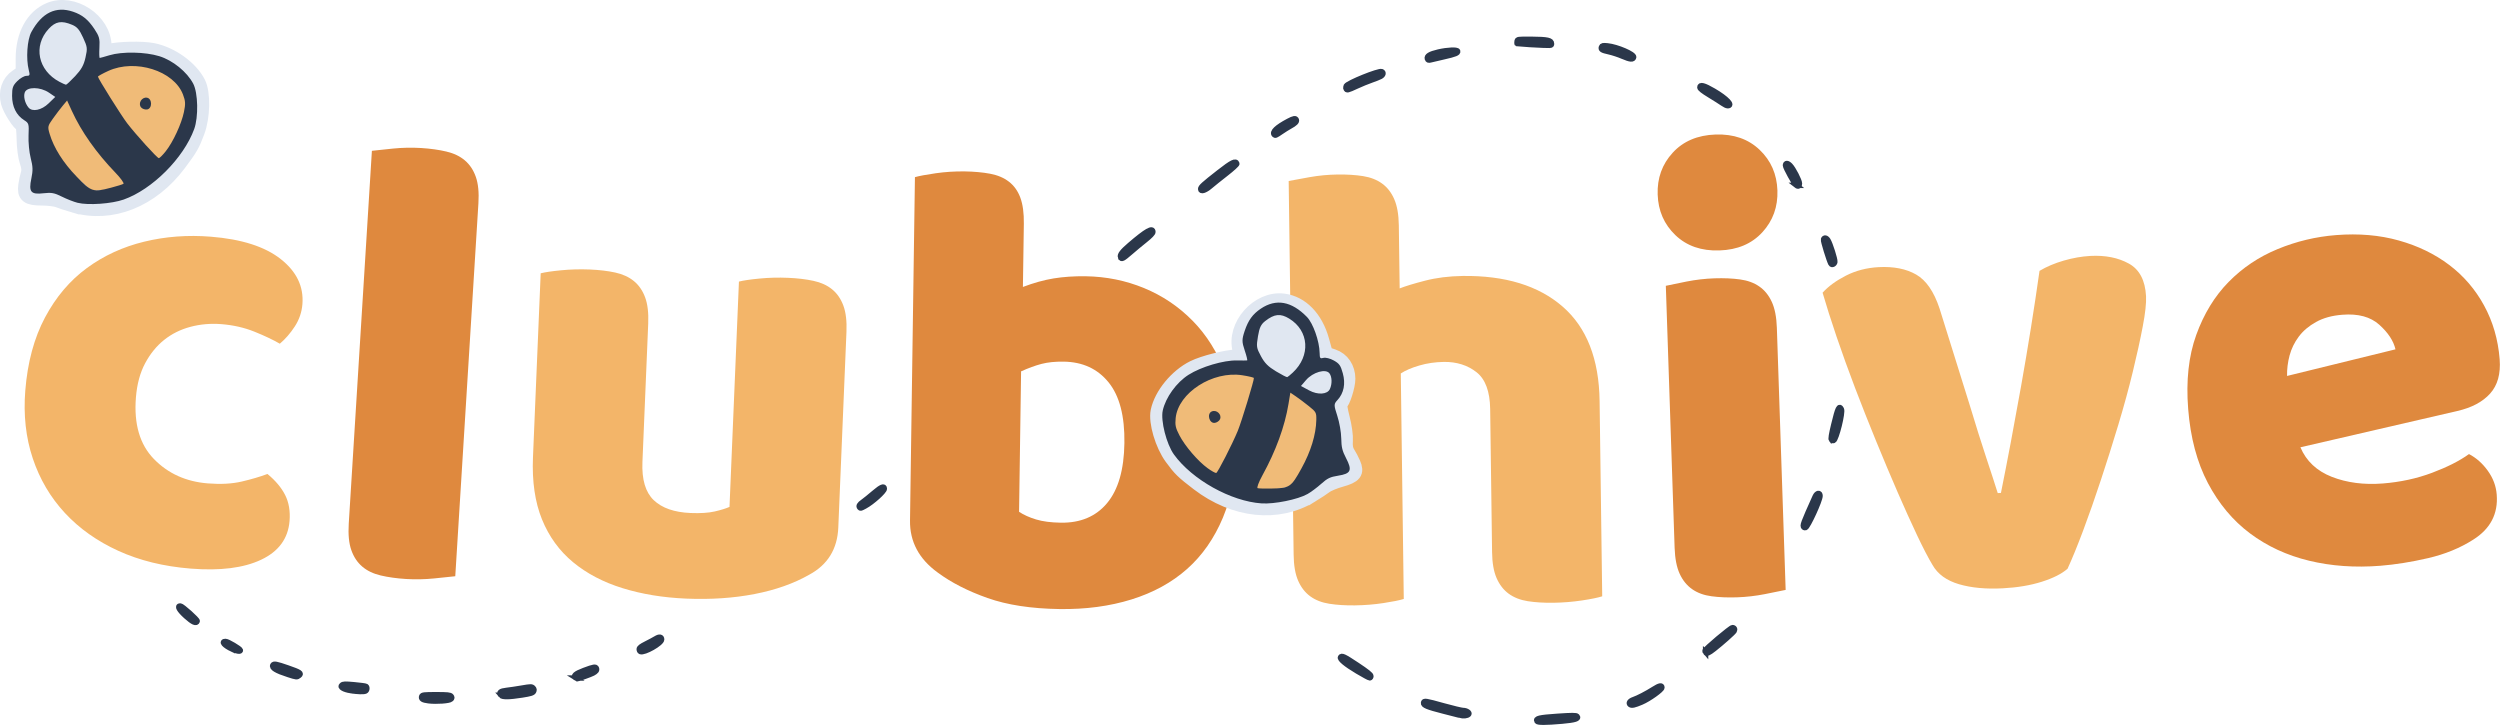<?xml version="1.0" encoding="UTF-8" standalone="no"?>
<svg
   width="1920"
   zoomAndPan="magnify"
   viewBox="0 0 1440 417.593"
   height="556.79"
   preserveAspectRatio="xMidYMid"
   version="1.2"
   id="svg17"
   sodipodi:docname="logo_light.svg"
   xml:space="preserve"
   inkscape:version="1.4.2 (ebf0e940, 2025-05-08)"
   xmlns:inkscape="http://www.inkscape.org/namespaces/inkscape"
   xmlns:sodipodi="http://sodipodi.sourceforge.net/DTD/sodipodi-0.dtd"
   xmlns="http://www.w3.org/2000/svg"
   xmlns:svg="http://www.w3.org/2000/svg"><sodipodi:namedview
     id="namedview17"
     pagecolor="#ffffff"
     bordercolor="#000000"
     borderopacity="0.25"
     inkscape:showpageshadow="2"
     inkscape:pageopacity="0.0"
     inkscape:pagecheckerboard="0"
     inkscape:deskcolor="#d1d1d1"
     inkscape:zoom="0.39398148"
     inkscape:cx="1148.5311"
     inkscape:cy="632.00941"
     inkscape:window-width="1728"
     inkscape:window-height="969"
     inkscape:window-x="0"
     inkscape:window-y="436"
     inkscape:window-maximized="1"
     inkscape:current-layer="svg17" /><defs
     id="defs1" /><path
     style="display:none;fill:#e0e7f1;fill-opacity:1;stroke:#e0e7f1;stroke-width:2.25;stroke-dasharray:none;stroke-opacity:1"
     d="m 838.194,531.271 c -0.682,-1.163 0.913,-1.547 8.564,-2.065 6.19,-0.419 7.853,-0.42 8.238,-0.009 0.94,1.005 -0.764,1.56 -6.295,2.048 -6.798,0.601 -10.164,0.609 -10.506,0.026 z m -32.535,-2.529 c -0.863,-0.227 -3.952,-1.02 -6.865,-1.762 -6.55,-1.669 -8.348,-2.422 -8.157,-3.415 0.19,-0.988 0.61,-0.925 8.55,1.283 3.775,1.05 7.405,1.91 8.064,1.912 1.453,0.003 2.903,0.998 2.33,1.6 -0.636,0.668 -2.241,0.825 -3.923,0.383 z m 71.629,-4.415 c -0.869,-0.597 -0.226,-1.572 1.403,-2.129 1.868,-0.638 5.515,-2.534 8.414,-4.373 2.473,-1.569 3.479,-1.759 3.479,-0.657 0,0.912 -5.435,4.785 -8.591,6.123 -2.926,1.24 -4.048,1.487 -4.705,1.036 z m -503.788,-1.635 c -2.456,-0.306 -3.214,-0.804 -2.831,-1.857 0.219,-0.601 0.998,-0.689 6.045,-0.689 4.755,0 5.884,0.115 6.299,0.641 0.414,0.526 0.404,0.747 -0.055,1.231 -0.667,0.703 -6.115,1.092 -9.458,0.675 z m 30.29,-2.335 c -0.894,-1.136 -0.173,-1.74 2.414,-2.023 1.367,-0.149 4.296,-0.585 6.509,-0.969 3.676,-0.637 4.079,-0.64 4.647,-0.041 0.472,0.498 0.524,0.85 0.215,1.459 -0.328,0.646 -1.269,0.938 -4.844,1.5 -5.545,0.873 -8.296,0.895 -8.943,0.073 z m -62.923,-1.909 c -1.273,-0.196 -2.749,-0.657 -3.281,-1.024 -0.847,-0.585 -0.896,-0.743 -0.396,-1.271 0.482,-0.508 1.288,-0.537 5.157,-0.182 2.522,0.231 4.757,0.531 4.966,0.667 0.602,0.392 0.442,1.74 -0.24,2.015 -0.803,0.325 -3.292,0.242 -6.205,-0.206 z m 94.359,-5.285 c -1.266,-0.846 -0.227,-1.803 3.471,-3.194 4.098,-1.542 4.916,-1.675 5.217,-0.848 0.277,0.762 -0.109,1.288 -1.491,2.03 -0.891,0.479 -6.274,2.409 -6.612,2.372 -0.031,-0.003 -0.295,-0.165 -0.586,-0.36 z m 327.702,-2.842 c -4.838,-2.881 -7.54,-5.116 -7.098,-5.87 0.497,-0.848 1.471,-0.388 7.082,3.337 4.033,2.678 5.678,3.996 5.678,4.549 0,0.428 -0.221,0.777 -0.49,0.775 -0.27,-0.002 -2.597,-1.258 -5.172,-2.791 z m -448.186,1.397 c -5.071,-1.62 -7.121,-2.872 -6.483,-3.96 0.411,-0.702 1.407,-0.517 6.241,1.155 5.181,1.793 5.933,2.296 4.776,3.197 -0.956,0.744 -0.987,0.742 -4.534,-0.392 z m 594.148,-9.217 c -0.144,-0.152 -0.262,-0.496 -0.262,-0.765 0,-0.642 10.765,-9.712 11.527,-9.712 0.778,0 1.145,0.681 0.753,1.396 -0.376,0.687 -5.272,5.043 -8.498,7.561 -2.248,1.755 -2.992,2.076 -3.52,1.519 z m -446.559,-0.416 c -0.27,-0.112 -0.49,-0.566 -0.49,-1.008 0,-0.59 0.754,-1.182 2.844,-2.23 1.564,-0.785 3.436,-1.79 4.159,-2.235 1.471,-0.904 2.411,-0.748 2.411,0.399 0,1.592 -7.308,5.747 -8.924,5.074 z m -171.064,-0.991 c -3.404,-1.593 -4.853,-3.28 -2.818,-3.28 0.899,0 5.996,3.008 6.202,3.66 0.226,0.713 -1.449,0.525 -3.384,-0.381 z m -19.398,-13.819 c -2.892,-2.602 -3.867,-4.348 -2.427,-4.348 0.792,0 7.301,5.835 7.128,6.39 -0.365,1.172 -1.84,0.532 -4.701,-2.042 z M 950.086,449.989 c -0.68,-0.717 -0.393,-1.5 4.708,-12.863 0.742,-1.654 2.083,-1.865 2.083,-0.329 0,1.876 -5.082,12.972 -6.104,13.33 -0.229,0.08 -0.538,0.018 -0.687,-0.138 z M 554.285,441.709 c -0.577,-0.608 -0.188,-1.32 1.281,-2.345 0.848,-0.592 2.977,-2.307 4.73,-3.812 3.003,-2.577 4.318,-3.104 4.318,-1.731 0,1.083 -5.134,5.684 -8.124,7.281 -1.852,0.989 -1.845,0.987 -2.206,0.606 z m 407.341,-28.413 c -0.29,-0.369 -0.009,-2.174 0.972,-6.245 1.751,-7.264 2.285,-8.35 3.231,-6.568 0.682,1.285 -2.143,12.664 -3.256,13.114 -0.297,0.12 -0.723,-0.015 -0.947,-0.301 z M 961.429,339.495 c -0.729,-1.243 -3.314,-9.681 -3.125,-10.2 0.335,-0.92 1.218,-0.754 1.909,0.357 0.931,1.499 3.004,8.058 2.866,9.073 -0.126,0.932 -1.249,1.456 -1.65,0.771 z m -297.824,-2.761 c -0.348,-0.956 0.732,-2.371 3.864,-5.059 7.025,-6.029 9.725,-7.557 9.725,-5.502 0,0.529 -1.119,1.699 -3.236,3.383 -1.78,1.416 -4.586,3.751 -6.236,5.188 -3.133,2.73 -3.741,3.023 -4.117,1.99 z m 33.594,-28.551 c 0,-0.851 1.128,-1.879 7.739,-7.048 5.436,-4.251 7.016,-5.013 7.458,-3.599 0.086,0.274 -1.931,2.121 -4.48,4.105 -2.55,1.983 -5.579,4.411 -6.731,5.395 -2.134,1.821 -3.985,2.355 -3.985,1.148 z m 249.737,-1.544 c -0.787,-0.618 -4.573,-7.523 -4.573,-8.342 0,-1.132 0.856,-1.136 1.973,-0.007 1.319,1.332 3.911,6.35 3.911,7.571 0,1.103 -0.51,1.406 -1.311,0.778 z M 728.057,285.39 c -1.034,-1.09 1.047,-3.087 5.904,-5.667 2.315,-1.23 3.072,-1.343 3.377,-0.506 0.254,0.698 -0.566,1.51 -2.677,2.651 -0.863,0.466 -2.534,1.511 -3.713,2.323 -2.258,1.553 -2.47,1.642 -2.89,1.199 z m 188.018,-13.106 c -0.751,-0.536 -3.219,-2.101 -5.485,-3.478 -2.879,-1.749 -4.119,-2.731 -4.119,-3.263 0,-1.323 1.767,-0.87 5.801,1.486 5.512,3.219 8.334,6.23 5.838,6.23 -0.369,0 -1.285,-0.439 -2.036,-0.975 z m -157.926,-6.242 c -0.12,-0.33 -0.094,-0.813 0.059,-1.073 0.767,-1.308 13.674,-6.528 14.908,-6.028 0.924,0.374 0.664,1.431 -0.504,2.053 -0.593,0.316 -2.314,1 -3.825,1.519 -1.51,0.519 -4.298,1.661 -6.196,2.538 -3.858,1.781 -4.133,1.843 -4.442,0.993 z m 34.112,-12.447 c -0.418,-1.149 1.018,-2.039 4.635,-2.869 3.865,-0.888 7.827,-1.056 8.062,-0.343 0.251,0.762 -1.015,1.274 -5.827,2.356 -2.45,0.551 -4.939,1.133 -5.53,1.293 -0.829,0.225 -1.136,0.125 -1.34,-0.437 z m 81.848,-1.067 c -1.618,-0.697 -4.178,-1.54 -5.688,-1.872 -3.048,-0.672 -3.558,-0.997 -3.182,-2.031 0.214,-0.589 0.625,-0.668 2.504,-0.481 4.06,0.404 11.227,3.49 11.002,4.738 -0.204,1.126 -1.417,1.034 -4.636,-0.353 z m -38.834,-4.923 c -2.913,-0.153 -5.352,-0.305 -5.421,-0.338 -0.069,-0.033 -0.069,-0.479 0,-0.991 0.124,-0.922 0.184,-0.93 6.205,-0.885 6.515,0.049 8.238,0.426 8.238,1.805 0,0.939 0.577,0.913 -9.022,0.409 z"
     id="path20-5"
     inkscape:label="dark mode dots" /><g
     id="g1"
     transform="matrix(1.374,0,0,1.374,-266.39,-314.541)"><path
       style="display:inline;fill:#2b374a;fill-opacity:1;stroke:#2b374a;stroke-width:2.25;stroke-dasharray:none;stroke-opacity:1"
       d="m 838.195,531.271 c -0.682,-1.163 0.913,-1.547 8.564,-2.065 6.19,-0.419 7.853,-0.42 8.238,-0.009 0.94,1.005 -0.764,1.56 -6.295,2.048 -6.798,0.601 -10.164,0.609 -10.506,0.026 z m -32.535,-2.529 c -0.863,-0.227 -3.952,-1.02 -6.865,-1.762 -6.55,-1.669 -8.348,-2.422 -8.157,-3.415 0.19,-0.988 0.61,-0.925 8.55,1.283 3.775,1.05 7.405,1.91 8.064,1.912 1.453,0.003 2.903,0.998 2.33,1.6 -0.636,0.668 -2.241,0.825 -3.923,0.383 z m 71.629,-4.415 c -0.869,-0.597 -0.226,-1.572 1.403,-2.129 1.868,-0.638 5.515,-2.534 8.414,-4.373 2.473,-1.569 3.479,-1.759 3.479,-0.657 0,0.912 -5.435,4.785 -8.591,6.123 -2.926,1.24 -4.048,1.487 -4.705,1.036 z m -503.788,-1.635 c -2.456,-0.306 -3.214,-0.804 -2.831,-1.857 0.219,-0.601 0.998,-0.689 6.045,-0.689 4.755,0 5.884,0.115 6.299,0.641 0.414,0.526 0.404,0.747 -0.055,1.231 -0.667,0.703 -6.115,1.092 -9.458,0.675 z m 30.29,-2.335 c -0.894,-1.136 -0.173,-1.74 2.414,-2.023 1.367,-0.149 4.296,-0.585 6.509,-0.969 3.676,-0.637 4.079,-0.64 4.647,-0.041 0.472,0.498 0.524,0.85 0.215,1.459 -0.328,0.646 -1.269,0.938 -4.844,1.5 -5.545,0.873 -8.296,0.895 -8.943,0.073 z m -62.923,-1.909 c -1.273,-0.196 -2.749,-0.657 -3.281,-1.024 -0.847,-0.585 -0.896,-0.743 -0.396,-1.271 0.482,-0.508 1.288,-0.537 5.157,-0.182 2.522,0.231 4.757,0.531 4.966,0.667 0.602,0.392 0.442,1.74 -0.24,2.015 -0.803,0.325 -3.292,0.242 -6.205,-0.206 z m 94.359,-5.285 c -1.266,-0.846 -0.227,-1.803 3.471,-3.194 4.098,-1.542 4.916,-1.675 5.217,-0.848 0.277,0.762 -0.109,1.288 -1.491,2.03 -0.891,0.479 -6.274,2.409 -6.612,2.372 -0.031,-0.003 -0.295,-0.165 -0.586,-0.36 z m 327.702,-2.842 c -4.838,-2.881 -7.54,-5.116 -7.098,-5.87 0.497,-0.848 1.471,-0.388 7.082,3.337 4.033,2.678 5.678,3.996 5.678,4.549 0,0.428 -0.221,0.777 -0.49,0.775 -0.27,-0.002 -2.597,-1.258 -5.172,-2.791 z m -448.186,1.397 c -5.071,-1.62 -7.121,-2.872 -6.483,-3.96 0.411,-0.702 1.407,-0.517 6.241,1.155 5.181,1.793 5.933,2.296 4.776,3.197 -0.956,0.744 -0.987,0.742 -4.534,-0.392 z m 594.148,-9.217 c -0.144,-0.152 -0.262,-0.496 -0.262,-0.765 0,-0.642 10.765,-9.712 11.527,-9.712 0.778,0 1.145,0.681 0.753,1.396 -0.376,0.687 -5.272,5.043 -8.498,7.561 -2.248,1.755 -2.992,2.076 -3.52,1.519 z m -446.559,-0.416 c -0.27,-0.112 -0.49,-0.566 -0.49,-1.008 0,-0.59 0.754,-1.182 2.844,-2.23 1.564,-0.785 3.436,-1.79 4.159,-2.235 1.471,-0.904 2.411,-0.748 2.411,0.399 0,1.592 -7.308,5.747 -8.924,5.074 z m -171.064,-0.991 c -3.404,-1.593 -4.853,-3.28 -2.818,-3.28 0.899,0 5.996,3.008 6.202,3.66 0.226,0.713 -1.449,0.525 -3.384,-0.381 z m -19.398,-13.819 c -2.892,-2.602 -3.867,-4.348 -2.427,-4.348 0.792,0 7.301,5.835 7.128,6.39 -0.365,1.172 -1.84,0.532 -4.701,-2.042 z M 950.087,449.989 c -0.68,-0.717 -0.393,-1.5 4.708,-12.863 0.742,-1.654 2.083,-1.865 2.083,-0.329 0,1.876 -5.082,12.972 -6.104,13.33 -0.229,0.08 -0.538,0.018 -0.686,-0.138 z m -395.801,-8.279 c -0.577,-0.608 -0.188,-1.32 1.281,-2.345 0.848,-0.592 2.977,-2.307 4.73,-3.812 3.003,-2.577 4.318,-3.104 4.318,-1.731 0,1.083 -5.134,5.684 -8.124,7.281 -1.852,0.989 -1.845,0.987 -2.206,0.606 z M 961.626,413.296 c -0.29,-0.369 -0.01,-2.174 0.972,-6.245 1.751,-7.264 2.285,-8.35 3.231,-6.568 0.682,1.285 -2.143,12.664 -3.256,13.114 -0.296,0.12 -0.723,-0.015 -0.947,-0.301 z m -0.197,-73.801 c -0.729,-1.243 -3.314,-9.681 -3.125,-10.2 0.335,-0.92 1.218,-0.754 1.909,0.357 0.931,1.499 3.004,8.058 2.866,9.073 -0.126,0.932 -1.249,1.456 -1.65,0.771 z m -297.824,-2.761 c -0.348,-0.956 0.732,-2.371 3.864,-5.059 7.025,-6.029 9.725,-7.557 9.725,-5.502 0,0.529 -1.119,1.699 -3.236,3.383 -1.78,1.416 -4.586,3.751 -6.236,5.188 -3.133,2.73 -3.741,3.023 -4.117,1.99 z m 33.594,-28.551 c 0,-0.851 1.128,-1.879 7.739,-7.048 5.436,-4.251 7.016,-5.013 7.458,-3.599 0.086,0.274 -1.931,2.121 -4.48,4.105 -2.55,1.983 -5.579,4.411 -6.731,5.395 -2.134,1.821 -3.985,2.355 -3.985,1.148 z m 249.737,-1.544 c -0.787,-0.618 -4.573,-7.523 -4.573,-8.342 0,-1.132 0.856,-1.136 1.973,-0.007 1.319,1.332 3.911,6.35 3.911,7.571 0,1.103 -0.51,1.406 -1.311,0.778 z M 728.058,285.39 c -1.034,-1.09 1.047,-3.087 5.904,-5.667 2.315,-1.23 3.072,-1.343 3.377,-0.506 0.254,0.698 -0.566,1.51 -2.677,2.651 -0.863,0.466 -2.534,1.511 -3.713,2.323 -2.258,1.553 -2.47,1.642 -2.89,1.199 z M 916.075,272.284 c -0.751,-0.536 -3.219,-2.101 -5.485,-3.478 -2.879,-1.749 -4.119,-2.731 -4.119,-3.263 0,-1.323 1.767,-0.87 5.801,1.486 5.512,3.219 8.334,6.23 5.838,6.23 -0.369,0 -1.285,-0.439 -2.036,-0.975 z m -157.926,-6.242 c -0.12,-0.33 -0.094,-0.813 0.059,-1.073 0.767,-1.308 13.674,-6.528 14.908,-6.028 0.924,0.374 0.664,1.431 -0.504,2.053 -0.593,0.316 -2.314,1 -3.825,1.519 -1.51,0.519 -4.298,1.661 -6.196,2.538 -3.858,1.781 -4.133,1.843 -4.442,0.993 z M 792.262,253.595 c -0.418,-1.149 1.018,-2.039 4.635,-2.869 3.865,-0.888 7.827,-1.056 8.062,-0.343 0.251,0.762 -1.015,1.274 -5.827,2.356 -2.45,0.551 -4.939,1.133 -5.53,1.293 -0.829,0.225 -1.136,0.125 -1.34,-0.437 z m 81.849,-1.067 c -1.618,-0.697 -4.178,-1.54 -5.688,-1.872 -3.048,-0.672 -3.558,-0.997 -3.182,-2.031 0.214,-0.589 0.625,-0.668 2.504,-0.481 4.06,0.404 11.227,3.49 11.002,4.738 -0.204,1.126 -1.417,1.034 -4.636,-0.353 z m -38.834,-4.923 c -2.913,-0.153 -5.352,-0.305 -5.421,-0.338 -0.069,-0.033 -0.069,-0.479 0,-0.991 0.124,-0.922 0.184,-0.93 6.205,-0.885 6.515,0.049 8.238,0.426 8.238,1.805 0,0.939 0.577,0.913 -9.022,0.409 z"
       id="path20-5-7"
       inkscape:label="light mode dots" /><g
       id="e7d3d0d40e"
       transform="translate(2.692,1.999)"><g
         style="display:inline;fill:#f3b569;fill-opacity:1"
         id="g3"><g
           transform="translate(188.26,454.589)"
           id="g2"><path
             style="display:inline;stroke:none"
             d="m 95.703,-91.781 c -4.5,-0.352 -8.828,0.027 -12.984,1.141 -4.148,1.105 -7.812,2.934 -11,5.484 -3.18,2.543 -5.828,5.805 -7.953,9.781 -2.125,3.98 -3.414,8.75 -3.859,14.312 -0.898,11.137 1.617,19.746 7.547,25.828 5.926,6.086 13.461,9.492 22.609,10.219 5.383,0.43 10.102,0.172 14.156,-0.766 4.062,-0.945 7.672,-2.008 10.828,-3.188 3.383,2.793 5.859,5.742 7.422,8.844 1.562,3.105 2.176,6.727 1.844,10.859 C 123.719,-1.91 119.754,3.5 112.422,6.969 105.098,10.445 95.25,11.691 82.875,10.703 71.562,9.797 61.457,7.316 52.562,3.266 43.676,-0.785 36.195,-6.082 30.125,-12.625 24.062,-19.164 19.57,-26.797 16.656,-35.516 c -2.906,-8.727 -3.949,-18.207 -3.125,-28.438 0.945,-11.844 3.703,-22.051 8.266,-30.625 4.57,-8.582 10.41,-15.477 17.516,-20.688 7.102,-5.219 15.117,-8.91 24.047,-11.078 8.938,-2.176 18.254,-2.875 27.953,-2.094 12.914,1.031 22.688,4.164 29.312,9.391 6.633,5.23 9.66,11.527 9.078,18.891 -0.281,3.406 -1.352,6.527 -3.203,9.359 -1.844,2.836 -3.934,5.242 -6.266,7.219 -2.938,-1.688 -6.508,-3.375 -10.703,-5.062 -4.199,-1.688 -8.809,-2.734 -13.828,-3.141 z m 0,0"
             id="path2" /></g></g><g
         style="display:inline;fill:#df893e;fill-opacity:1"
         id="g5"><g
           transform="translate(321.355,464.991)"
           id="g4"><path
             style="stroke:none"
             d="M 60.688,3.5 C 58.676,3.727 55.719,4.035 51.812,4.422 47.906,4.816 43.977,4.895 40.031,4.656 36.07,4.406 32.535,3.91 29.422,3.172 26.316,2.441 23.738,1.203 21.688,-0.547 c -2.055,-1.75 -3.578,-4.051 -4.578,-6.906 -1,-2.852 -1.359,-6.535 -1.078,-11.047 l 9.703,-156.344 c 2,-0.238 4.945,-0.551 8.844,-0.938 3.906,-0.395 7.844,-0.473 11.812,-0.234 3.945,0.25 7.473,0.746 10.578,1.484 3.113,0.73 5.695,1.969 7.75,3.719 2.062,1.75 3.594,4.059 4.594,6.922 1,2.855 1.359,6.527 1.078,11.016 z m 0,0"
             id="path3" /></g></g><g
         style="display:inline;fill:#f3b569;fill-opacity:1"
         id="g7"><g
           transform="translate(398.411,470.17)"
           id="g6"><path
             style="stroke:none"
             d="m 19.438,-128.672 c 1.82,-0.469 4.676,-0.891 8.562,-1.266 3.883,-0.383 7.898,-0.492 12.047,-0.328 3.957,0.168 7.5,0.59 10.625,1.266 3.125,0.68 5.734,1.871 7.828,3.578 2.094,1.711 3.664,3.984 4.719,6.828 1.051,2.836 1.484,6.496 1.297,10.984 l -2.422,58.031 c -0.305,7.367 1.273,12.699 4.734,16 3.457,3.305 8.602,5.102 15.438,5.391 4.145,0.168 7.535,-0.051 10.172,-0.656 2.645,-0.613 4.695,-1.25 6.156,-1.906 l 3.953,-94.453 c 1.82,-0.469 4.68,-0.891 8.578,-1.266 3.895,-0.383 7.906,-0.488 12.031,-0.312 3.957,0.168 7.5,0.59 10.625,1.266 3.125,0.668 5.734,1.855 7.828,3.562 2.094,1.711 3.664,3.984 4.719,6.828 1.051,2.836 1.484,6.496 1.297,10.984 l -3.422,82.047 c -0.375,9 -4.434,15.59 -12.172,19.766 C 125.562,1.367 117.922,4.07 109.109,5.781 100.297,7.488 90.758,8.129 80.5,7.703 70.781,7.297 61.875,5.836 53.781,3.328 c -8.086,-2.5 -15,-6.125 -20.75,-10.875 -5.75,-4.75 -10.102,-10.738 -13.047,-17.969 -2.938,-7.238 -4.199,-15.895 -3.781,-25.969 z m 0,0"
             id="path5" /></g></g><g
         style="fill:#df893e;fill-opacity:1"
         id="g9"><g
           transform="translate(557.646,476.811)"
           id="g8"><path
             style="stroke:none"
             d="m 17.094,-175.625 c 1.812,-0.508 4.703,-1.051 8.672,-1.625 3.969,-0.57 8.023,-0.832 12.172,-0.781 3.957,0.062 7.508,0.387 10.656,0.969 3.145,0.586 5.785,1.703 7.922,3.359 2.133,1.648 3.723,3.875 4.766,6.688 1.039,2.805 1.531,6.453 1.469,10.953 l -0.391,26.469 c 4.531,-1.719 8.82,-2.91 12.875,-3.578 4.062,-0.664 8.523,-0.969 13.391,-0.906 8.645,0.125 16.816,1.777 24.516,4.953 7.695,3.168 14.473,7.727 20.328,13.672 5.863,5.938 10.441,13.25 13.734,21.938 3.301,8.688 4.867,18.699 4.703,30.031 -0.168,11.711 -2.07,21.906 -5.703,30.594 -3.637,8.688 -8.648,15.867 -15.031,21.531 C 124.785,-5.691 117.023,-1.438 107.891,1.406 98.754,4.25 88.695,5.594 77.719,5.438 65.844,5.27 55.781,3.727 47.531,0.812 39.289,-2.094 32.316,-5.66 26.609,-9.891 18.766,-15.586 14.906,-22.848 15.031,-31.672 Z m 61.141,144.859 c 8.281,0.125 14.754,-2.613 19.422,-8.219 4.676,-5.613 7.094,-14.004 7.25,-25.172 0.164,-11.332 -2.055,-19.82 -6.656,-25.469 -4.594,-5.656 -10.855,-8.539 -18.781,-8.656 -3.594,-0.051 -6.703,0.266 -9.328,0.953 -2.617,0.688 -5.465,1.73 -8.547,3.125 l -0.844,58.875 c 1.957,1.293 4.328,2.359 7.109,3.203 2.781,0.844 6.238,1.297 10.375,1.359 z m 0,0"
             id="path7" /></g></g><g
         style="fill:#f3b569;fill-opacity:1"
         id="g11"><g
           transform="translate(719.169,479.081)"
           id="g10"><path
             style="stroke:none"
             d="m 143.688,-2.172 c -1.805,0.574 -4.637,1.152 -8.5,1.734 -3.867,0.582 -7.867,0.906 -12,0.969 -3.961,0.051 -7.523,-0.168 -10.688,-0.656 -3.156,-0.5 -5.828,-1.547 -8.016,-3.141 -2.18,-1.602 -3.871,-3.789 -5.078,-6.562 C 98.195,-12.598 97.566,-16.238 97.516,-20.75 L 96.719,-80.703 c -0.105,-7.375 -2.023,-12.52 -5.75,-15.438 -3.73,-2.926 -8.289,-4.359 -13.672,-4.297 -3.605,0.055 -7.027,0.555 -10.266,1.5 C 63.801,-98 61.207,-96.883 59.25,-95.594 L 60.5,-1.062 C 58.695,-0.5 55.863,0.07 52,0.656 48.145,1.25 44.145,1.57 40,1.625 36.039,1.676 32.477,1.453 29.312,0.953 c -3.156,-0.492 -5.828,-1.531 -8.016,-3.125 -2.18,-1.594 -3.871,-3.773 -5.078,-6.547 -1.211,-2.77 -1.84,-6.41 -1.891,-10.922 L 12.25,-176.281 c 1.977,-0.395 4.898,-0.93 8.766,-1.609 3.863,-0.688 7.773,-1.055 11.734,-1.109 3.969,-0.051 7.531,0.172 10.688,0.672 3.156,0.5 5.82,1.547 8,3.141 2.188,1.594 3.879,3.781 5.078,6.562 1.207,2.773 1.844,6.406 1.906,10.906 L 58.781,-131.25 c 2.32,-0.926 5.859,-2.004 10.609,-3.234 4.758,-1.238 10.016,-1.898 15.766,-1.984 17.832,-0.227 31.805,4.047 41.922,12.828 10.113,8.781 15.285,21.992 15.516,39.625 z m 0,0"
             id="path9" /></g></g><g
         style="fill:#df893e;fill-opacity:1"
         id="g13"><g
           transform="translate(878.76,476.536)"
           id="g12"><path
             style="stroke:none"
             d="m 7.344,-168.078 c -0.23,-6.844 1.867,-12.676 6.297,-17.5 4.426,-4.832 10.422,-7.379 17.984,-7.641 7.562,-0.25 13.711,1.887 18.453,6.406 4.75,4.523 7.238,10.203 7.469,17.047 0.227,6.844 -1.875,12.684 -6.312,17.516 -4.43,4.836 -10.422,7.375 -17.984,7.625 -7.562,0.262 -13.715,-1.867 -18.453,-6.391 -4.742,-4.531 -7.227,-10.219 -7.453,-17.062 z M 61,-2.312 c -1.961,0.418 -4.867,1.008 -8.719,1.766 C 48.426,0.211 44.523,0.66 40.578,0.797 36.617,0.93 33.051,0.781 29.875,0.344 26.707,-0.082 24.016,-1.07 21.797,-2.625 c -2.211,-1.551 -3.949,-3.695 -5.219,-6.438 -1.262,-2.75 -1.969,-6.375 -2.125,-10.875 l -3.688,-109.859 c 1.969,-0.438 4.879,-1.035 8.734,-1.797 3.852,-0.758 7.758,-1.207 11.719,-1.344 3.945,-0.125 7.504,0.031 10.672,0.469 3.164,0.43 5.859,1.418 8.078,2.969 2.219,1.543 3.957,3.688 5.219,6.438 1.27,2.75 1.977,6.375 2.125,10.875 z m 0,0"
             id="path11" /></g></g><g
         style="display:inline;fill:#f3b569;fill-opacity:1"
         id="g15"><g
           transform="translate(956.43,474.258)"
           id="g14"><path
             style="stroke:none"
             d="m 101.5,-8.906 c -2.418,2.117 -6.016,3.934 -10.797,5.453 -4.781,1.512 -10.234,2.43 -16.359,2.75 C 67.332,-0.328 61.219,-0.898 56,-2.422 50.781,-3.953 47.078,-6.645 44.891,-10.5 c -1.781,-2.957 -3.945,-7.117 -6.484,-12.484 -2.543,-5.375 -5.25,-11.367 -8.125,-17.984 -2.875,-6.613 -5.867,-13.711 -8.969,-21.297 -3.105,-7.582 -6.074,-15.082 -8.906,-22.5 -2.824,-7.426 -5.414,-14.598 -7.766,-21.516 -2.344,-6.914 -4.289,-13.031 -5.828,-18.344 2.375,-2.645 5.625,-5.023 9.75,-7.141 4.125,-2.113 8.703,-3.305 13.734,-3.578 6.301,-0.332 11.539,0.699 15.719,3.094 4.188,2.387 7.457,7.121 9.812,14.203 l 12.719,40.719 c 2.406,7.992 4.676,15.219 6.812,21.688 2.145,6.469 3.77,11.477 4.875,15.016 l 1.344,-0.062 c 2.719,-13.488 5.535,-28.426 8.453,-44.812 2.914,-16.383 5.488,-32.477 7.719,-48.281 2.969,-1.77 6.359,-3.207 10.172,-4.312 3.82,-1.102 7.531,-1.754 11.125,-1.953 6.301,-0.332 11.68,0.734 16.141,3.203 4.457,2.461 6.863,7.016 7.219,13.672 0.145,2.875 -0.312,7.094 -1.375,12.656 -1.055,5.562 -2.434,11.859 -4.141,18.891 -1.699,7.031 -3.734,14.492 -6.109,22.375 -2.375,7.887 -4.809,15.59 -7.297,23.109 -2.48,7.523 -4.945,14.547 -7.391,21.078 -2.449,6.531 -4.648,11.918 -6.594,16.156 z m 0,0"
             id="path13" /></g></g><g
         style="display:inline;fill:#df893e;fill-opacity:1"
         id="g17"><g
           transform="translate(1105.454,466.34)"
           id="g16"><path
             style="stroke:none"
             d="m 83.547,-2.234 c -10.586,0.836 -20.527,0.125 -29.828,-2.125 -9.305,-2.25 -17.559,-6.07 -24.766,-11.469 C 21.754,-21.223 15.875,-28.254 11.312,-36.922 6.75,-45.598 3.992,-55.953 3.047,-67.984 c -0.938,-11.844 0.188,-22.176 3.375,-31 3.188,-8.832 7.703,-16.234 13.547,-22.203 5.852,-5.969 12.719,-10.57 20.594,-13.812 7.875,-3.25 16.035,-5.203 24.484,-5.859 9.508,-0.75 18.281,0.008 26.312,2.266 8.031,2.25 15.07,5.668 21.125,10.25 6.051,4.574 10.922,10.242 14.609,17 3.695,6.762 5.875,14.266 6.531,22.516 0.477,6.117 -0.859,10.922 -4.016,14.422 -3.156,3.492 -7.75,5.922 -13.781,7.297 L 50.094,-51.906 c 2.457,5.781 6.848,9.914 13.172,12.391 6.332,2.469 13.453,3.398 21.359,2.781 7.352,-0.582 14.234,-2.07 20.641,-4.469 6.406,-2.406 11.57,-5.023 15.5,-7.859 3.02,1.562 5.641,3.883 7.859,6.953 2.227,3.074 3.484,6.406 3.766,10 0.645,8.086 -2.648,14.398 -9.875,18.938 -5.512,3.512 -11.812,6.09 -18.906,7.734 -7.086,1.637 -13.773,2.703 -20.063,3.203 z m -15.875,-105.234 c -4.312,0.336 -7.984,1.344 -11.016,3.031 -3.023,1.68 -5.434,3.719 -7.234,6.125 -1.805,2.406 -3.09,5.039 -3.859,7.891 -0.762,2.855 -1.117,5.727 -1.062,8.609 l 45.453,-11.156 c -0.824,-3.551 -3.086,-6.988 -6.781,-10.312 -3.699,-3.32 -8.867,-4.719 -15.5,-4.188 z m 0,0"
             id="path15" /></g></g></g><g
       id="g18"
       inkscape:label="bee"
       transform="translate(28.268,151.414)"><path
         style="display:inline;fill:#e0e7f1;fill-opacity:1;stroke:#e0e7f1;stroke-width:6.631;stroke-dasharray:none;stroke-opacity:1"
         d="m 196.714,163.387 c -2.475,-0.722 -5.45,-1.698 -6.611,-2.169 -1.161,-0.471 -4.259,-0.856 -6.884,-0.856 -5.86,0 -7.205,-1.026 -6.643,-5.068 0.215,-1.544 0.683,-3.739 1.041,-4.878 0.447,-1.422 0.291,-3.067 -0.496,-5.25 -0.636,-1.764 -1.186,-5.935 -1.236,-9.367 -0.049,-3.403 -0.359,-6.188 -0.688,-6.188 -1.1,0 -5.103,-6.196 -5.889,-9.116 -1.166,-4.329 0.179,-8.421 3.512,-10.686 l 2.678,-1.82 -0.006,-5.877 c -0.011,-9.758 4.062,-17.326 10.886,-20.226 9.717,-4.13 22.635,4.407 22.695,14.999 0.016,2.789 0.096,2.88 2.079,2.374 4.209,-1.073 13.956,-1.292 18.45,-0.414 7.626,1.49 15.738,7.289 18.905,13.515 2.117,4.163 1.937,14.093 -0.366,20.25 -2.098,5.608 -2.831,6.885 -7.673,13.368 -11.389,15.251 -28.209,21.942 -43.753,17.407 z m 11.645,-2.301 c 8.537,-1.043 10.65,-1.806 17.21,-6.222 9.335,-6.284 18.244,-16.315 20.665,-23.269 1.52,-4.367 2.307,-12.483 1.209,-12.483 -0.469,0 -0.854,-0.634 -0.854,-1.408 0,-3.389 -2.289,-6.736 -6.635,-9.703 -7.822,-5.339 -16.012,-6.614 -26.74,-4.163 -7.974,1.822 -9.041,1.767 -8.791,-0.457 0.115,-1.021 -0.223,-2.877 -0.75,-4.125 -0.941,-2.228 -0.967,-2.182 -1.422,2.583 -0.428,4.481 -0.693,5.053 -3.479,7.5 -1.658,1.457 -3.565,3.74 -4.237,5.074 -0.672,1.334 -2.313,2.988 -3.646,3.675 -1.334,0.688 -3.908,2.381 -5.72,3.763 -1.812,1.382 -3.961,2.512 -4.774,2.512 -0.813,0 -2.621,-1.247 -4.017,-2.772 -3.871,-4.226 -3.146,-0.678 0.995,4.869 1.592,2.133 1.872,3.394 2.035,9.183 0.136,4.828 0.52,7.08 1.367,8.028 1.354,1.515 1.924,5.348 1.014,6.821 -0.356,0.577 -0.265,1.357 0.215,1.837 0.459,0.459 0.835,1.76 0.835,2.89 0,2.591 1.3,3.455 2.574,1.712 0.875,-1.197 1.234,-1.228 3.513,-0.305 1.396,0.565 2.711,1.274 2.922,1.575 0.515,0.735 7.57,3.57 9.011,3.622 0.63,0.022 4.005,-0.308 7.5,-0.735 z M 182.264,102.373 c -0.312,-5.956 -0.136,-7.509 1.189,-10.503 0.974,-2.202 2.242,-3.775 3.397,-4.214 2.773,-1.054 3.339,-2.467 0.739,-1.845 -4.815,1.153 -6.036,2.668 -7.496,9.301 -1.647,7.485 -0.936,14.25 1.498,14.25 0.837,0 0.968,-1.358 0.673,-6.989 z m 19.418,-8.211 c -0.741,-0.735 -0.827,-0.649 -0.42,0.42 0.282,0.74 0.701,1.156 0.932,0.925 0.231,-0.231 4.7e-4,-0.836 -0.512,-1.345 z"
         id="path18" /><path
         style="fill:#f0bb78;fill-opacity:1"
         d="m 200.165,154.057 c -5.849,-5.168 -11.074,-10.773 -12.358,-13.257 -2.635,-5.095 -3.769,-13.261 -1.842,-13.261 0.877,0 3.908,-4.403 4.248,-6.17 0.683,-3.547 3.454,-3.078 6.603,1.118 2.292,3.054 5.739,9.889 5.739,11.379 0,0.619 1.941,2.556 4.312,4.304 9.476,6.984 15.002,13.41 14.066,16.358 -0.264,0.831 -0.879,1.56 -1.367,1.62 -0.488,0.06 -2.068,0.207 -3.512,0.328 -1.444,0.12 -4.713,0.418 -7.266,0.66 l -4.641,0.441 z m 25.263,-14.705 c -7.796,-7.992 -13.122,-14.675 -13.122,-16.466 0,-0.867 -1.687,-3.36 -3.749,-5.54 -3.251,-3.438 -3.706,-4.293 -3.426,-6.447 0.178,-1.366 0.346,-2.707 0.374,-2.981 0.028,-0.273 2.779,-1.539 6.115,-2.812 6.838,-2.611 13.184,-3.016 18.311,-1.169 1.65,0.594 3.59,1.086 4.31,1.092 1.699,0.015 7.036,4.85 9.286,8.414 0.979,1.552 1.952,4.544 2.195,6.754 0.359,3.27 0.13,4.526 -1.302,7.133 -0.956,1.74 -3.218,5.89 -5.027,9.22 -2.952,5.437 -5.703,8.24 -8.087,8.24 -0.316,0 -2.961,-2.447 -5.878,-5.438 z"
         id="path19" /><path
         style="display:inline;fill:#2b374a;fill-opacity:1"
         d="m 198.144,162.526 c -1.599,-0.402 -4.579,-1.57 -6.623,-2.597 -3.089,-1.552 -4.375,-1.789 -7.619,-1.408 -5.381,0.632 -6.338,-0.52 -5.147,-6.197 0.703,-3.35 0.653,-4.938 -0.268,-8.532 -0.635,-2.478 -1.034,-6.652 -0.909,-9.511 0.212,-4.854 0.125,-5.157 -1.847,-6.401 -3.276,-2.067 -5.05,-5.644 -5.053,-10.19 -0.002,-3.418 0.314,-4.312 2.189,-6.188 1.206,-1.206 2.92,-2.192 3.81,-2.192 1.452,0 1.554,-0.249 0.995,-2.438 -1.213,-4.754 -0.671,-12.705 1.087,-15.937 4.406,-8.101 10.276,-10.957 17.491,-8.51 3.864,1.31 6.293,3.275 8.904,7.199 2.088,3.138 2.341,4.074 2.132,7.875 -0.13,2.373 -0.069,4.31 0.138,4.304 0.206,-0.005 2.032,-0.512 4.057,-1.126 5.33,-1.617 15.002,-1.436 20.917,0.391 5.657,1.747 11.621,6.583 14.222,11.533 2.023,3.849 2.234,14.023 0.394,19.037 -4.474,12.195 -17.576,25.287 -29.548,29.527 -5.027,1.78 -14.889,2.474 -19.324,1.36 z m 14.096,-6.355 c 2.409,-0.627 4.707,-1.343 5.107,-1.59 0.4,-0.247 -1.103,-2.35 -3.34,-4.672 -8.039,-8.344 -14.29,-17.207 -18.273,-25.907 l -1.994,-4.356 -1.797,2.146 c -0.988,1.18 -2.845,3.618 -4.126,5.417 -2.218,3.116 -2.285,3.419 -1.412,6.375 1.729,5.859 5.653,12.091 11.274,17.906 6.297,6.514 6.846,6.691 14.562,4.682 z M 235.098,140.909 c 3.081,-3.891 6.587,-11.453 7.623,-16.444 0.71,-3.419 0.645,-4.593 -0.407,-7.347 -3.802,-9.956 -20.001,-15.058 -31.326,-9.866 -2.372,1.087 -4.312,2.168 -4.312,2.402 0,0.721 9.806,16.358 12.249,19.533 3.705,4.814 12.605,14.625 13.267,14.625 0.334,0 1.642,-1.306 2.906,-2.902 z m -10.353,-18.389 c -1.359,-1.637 0.268,-4.373 2.418,-4.067 2.317,0.33 2.379,4.627 0.071,4.957 -0.861,0.123 -1.981,-0.277 -2.49,-0.89 z m -38.76,-1.669 2.79,-2.709 -2.635,-1.791 c -3.649,-2.479 -9.235,-2.536 -10.143,-0.103 -0.635,1.701 0.065,4.544 1.564,6.35 1.598,1.926 5.469,1.123 8.425,-1.747 z m 11.132,-11.423 c 2.612,-2.792 3.612,-4.591 4.326,-7.781 0.874,-3.905 0.815,-4.397 -1.015,-8.394 -1.524,-3.329 -2.511,-4.482 -4.574,-5.344 -4.478,-1.871 -6.938,-1.443 -9.852,1.713 -6.594,7.142 -4.486,17.429 4.548,22.191 1.238,0.652 2.457,1.2 2.71,1.216 0.253,0.017 1.989,-1.604 3.857,-3.602 z"
         id="path17" /></g><g
       id="g18-7"
       inkscape:label="bee middle"
       transform="matrix(-0.976,0.27,0.267,0.964,891.96,225.878)"
       style="display:inline"><path
         style="display:inline;fill:#e0e7f1;fill-opacity:1;stroke:#e0e7f1;stroke-width:6.291;stroke-dasharray:none;stroke-opacity:1"
         d="m 196.714,163.387 c -2.475,-0.722 -5.45,-1.698 -6.611,-2.169 -1.161,-0.471 -4.259,-0.856 -6.884,-0.856 -5.86,0 -7.205,-1.026 -6.643,-5.068 0.215,-1.544 0.683,-3.739 1.041,-4.878 0.447,-1.422 0.291,-3.067 -0.496,-5.25 -0.636,-1.764 -1.186,-5.935 -1.236,-9.367 -0.049,-3.403 -0.359,-6.188 -0.688,-6.188 -1.1,0 -5.103,-6.196 -5.889,-9.116 -1.166,-4.329 0.179,-8.421 3.512,-10.686 l 2.678,-1.82 -0.006,-5.877 c -0.011,-9.758 4.062,-17.326 10.886,-20.226 9.717,-4.13 22.635,4.407 22.695,14.999 0.016,2.789 0.096,2.88 2.079,2.374 4.209,-1.073 13.956,-1.292 18.45,-0.414 7.626,1.49 15.738,7.289 18.905,13.515 2.117,4.163 1.937,14.093 -0.366,20.25 -2.098,5.608 -2.831,6.885 -7.673,13.368 -11.389,15.251 -28.209,21.942 -43.753,17.407 z m 11.645,-2.301 c 8.537,-1.043 10.65,-1.806 17.21,-6.222 9.335,-6.284 18.244,-16.315 20.665,-23.269 1.52,-4.367 2.307,-12.483 1.209,-12.483 -0.469,0 -0.854,-0.634 -0.854,-1.408 0,-3.389 -2.289,-6.736 -6.635,-9.703 -7.822,-5.339 -16.012,-6.614 -26.74,-4.163 -7.974,1.822 -9.041,1.767 -8.791,-0.457 0.115,-1.021 -0.223,-2.877 -0.75,-4.125 -0.941,-2.228 -0.967,-2.182 -1.422,2.583 -0.428,4.481 -0.693,5.053 -3.479,7.5 -1.658,1.457 -3.565,3.74 -4.237,5.074 -0.672,1.334 -2.313,2.988 -3.646,3.675 -1.334,0.688 -3.908,2.381 -5.72,3.763 -1.812,1.382 -3.961,2.512 -4.774,2.512 -0.813,0 -2.621,-1.247 -4.017,-2.772 -3.871,-4.226 -3.146,-0.678 0.995,4.869 1.592,2.133 1.872,3.394 2.035,9.183 0.136,4.828 0.52,7.08 1.367,8.028 1.354,1.515 1.924,5.348 1.014,6.821 -0.356,0.577 -0.265,1.357 0.215,1.837 0.459,0.459 0.835,1.76 0.835,2.89 0,2.591 1.3,3.455 2.574,1.712 0.875,-1.197 1.234,-1.228 3.513,-0.305 1.396,0.565 2.711,1.274 2.922,1.575 0.515,0.735 7.57,3.57 9.011,3.622 0.63,0.022 4.005,-0.308 7.5,-0.735 z M 182.264,102.373 c -0.312,-5.956 -0.136,-7.509 1.189,-10.503 0.974,-2.202 2.242,-3.775 3.397,-4.214 2.773,-1.054 3.339,-2.467 0.739,-1.845 -4.815,1.153 -6.036,2.668 -7.496,9.301 -1.647,7.485 -0.936,14.25 1.498,14.25 0.837,0 0.968,-1.358 0.673,-6.989 z m 19.418,-8.211 c -0.741,-0.735 -0.827,-0.649 -0.42,0.42 0.282,0.74 0.701,1.156 0.932,0.925 0.231,-0.231 4.7e-4,-0.836 -0.512,-1.345 z"
         id="path18-1" /><path
         style="display:inline;fill:#f0bb78;fill-opacity:1"
         d="m 200.165,154.057 c -5.849,-5.168 -11.074,-10.773 -12.358,-13.257 -2.635,-5.095 -3.769,-13.261 -1.842,-13.261 0.877,0 3.908,-4.403 4.248,-6.17 0.683,-3.547 3.454,-3.078 6.603,1.118 2.292,3.054 5.739,9.889 5.739,11.379 0,0.619 1.941,2.556 4.312,4.304 9.476,6.984 15.002,13.41 14.066,16.358 -0.264,0.831 -0.879,1.56 -1.367,1.62 -0.488,0.06 -2.068,0.207 -3.512,0.328 -1.444,0.12 -4.713,0.418 -7.266,0.66 l -4.641,0.441 z m 25.263,-14.705 c -7.796,-7.992 -13.122,-14.675 -13.122,-16.466 0,-0.867 -1.687,-3.36 -3.749,-5.54 -3.251,-3.438 -3.706,-4.293 -3.426,-6.447 0.178,-1.366 0.346,-2.707 0.374,-2.981 0.028,-0.273 2.779,-1.539 6.115,-2.812 6.838,-2.611 13.184,-3.016 18.311,-1.169 1.65,0.594 3.59,1.086 4.31,1.092 1.699,0.015 7.036,4.85 9.286,8.414 0.979,1.552 1.952,4.544 2.195,6.754 0.359,3.27 0.13,4.526 -1.302,7.133 -0.956,1.74 -3.218,5.89 -5.027,9.22 -2.952,5.437 -5.703,8.24 -8.087,8.24 -0.316,0 -2.961,-2.447 -5.878,-5.438 z"
         id="path19-1"
         transform="translate(-6.7718026e-6)" /><path
         style="display:inline;fill:#2b374a;fill-opacity:1"
         d="m 198.144,162.526 c -1.599,-0.402 -4.579,-1.57 -6.623,-2.597 -3.089,-1.552 -4.375,-1.789 -7.619,-1.408 -5.381,0.632 -6.338,-0.52 -5.147,-6.197 0.703,-3.35 0.653,-4.938 -0.268,-8.532 -0.635,-2.478 -1.034,-6.652 -0.909,-9.511 0.212,-4.854 0.125,-5.157 -1.847,-6.401 -3.276,-2.067 -5.05,-5.644 -5.053,-10.19 -0.002,-3.418 0.314,-4.312 2.189,-6.188 1.206,-1.206 2.92,-2.192 3.81,-2.192 1.452,0 1.554,-0.249 0.995,-2.438 -1.213,-4.754 -0.671,-12.705 1.087,-15.937 4.406,-8.101 10.276,-10.957 17.491,-8.51 3.864,1.31 6.293,3.275 8.904,7.199 2.088,3.138 2.341,4.074 2.132,7.875 -0.13,2.373 -0.069,4.31 0.138,4.304 0.206,-0.005 2.032,-0.512 4.057,-1.126 5.33,-1.617 15.002,-1.436 20.917,0.391 5.657,1.747 11.621,6.583 14.222,11.533 2.023,3.849 2.234,14.023 0.394,19.037 -4.474,12.195 -17.576,25.287 -29.548,29.527 -5.027,1.78 -14.889,2.474 -19.324,1.36 z m 14.096,-6.355 c 2.409,-0.627 4.707,-1.343 5.107,-1.59 0.4,-0.247 -1.103,-2.35 -3.34,-4.672 -8.039,-8.344 -14.29,-17.207 -18.273,-25.907 l -1.994,-4.356 -1.797,2.146 c -0.988,1.18 -2.845,3.618 -4.126,5.417 -2.218,3.116 -2.285,3.419 -1.412,6.375 1.729,5.859 5.653,12.091 11.274,17.906 6.297,6.514 6.846,6.691 14.562,4.682 z M 235.098,140.909 c 3.081,-3.891 6.587,-11.453 7.623,-16.444 0.71,-3.419 0.645,-4.593 -0.407,-7.347 -3.802,-9.956 -20.001,-15.058 -31.326,-9.866 -2.372,1.087 -4.312,2.168 -4.312,2.402 0,0.721 9.806,16.358 12.249,19.533 3.705,4.814 12.605,14.625 13.267,14.625 0.334,0 1.642,-1.306 2.906,-2.902 z m -10.353,-18.389 c -1.359,-1.637 0.268,-4.373 2.418,-4.067 2.317,0.33 2.379,4.627 0.071,4.957 -0.861,0.123 -1.981,-0.277 -2.49,-0.89 z m -38.76,-1.669 2.79,-2.709 -2.635,-1.791 c -3.649,-2.479 -9.235,-2.536 -10.143,-0.103 -0.635,1.701 0.065,4.544 1.564,6.35 1.598,1.926 5.469,1.123 8.425,-1.747 z m 11.132,-11.423 c 2.612,-2.792 3.612,-4.591 4.326,-7.781 0.874,-3.905 0.815,-4.397 -1.015,-8.394 -1.524,-3.329 -2.511,-4.482 -4.574,-5.344 -4.478,-1.871 -6.938,-1.443 -9.852,1.713 -6.594,7.142 -4.486,17.429 4.548,22.191 1.238,0.652 2.457,1.2 2.71,1.216 0.253,0.017 1.989,-1.604 3.857,-3.602 z"
         id="path17-5" /></g></g></svg>
